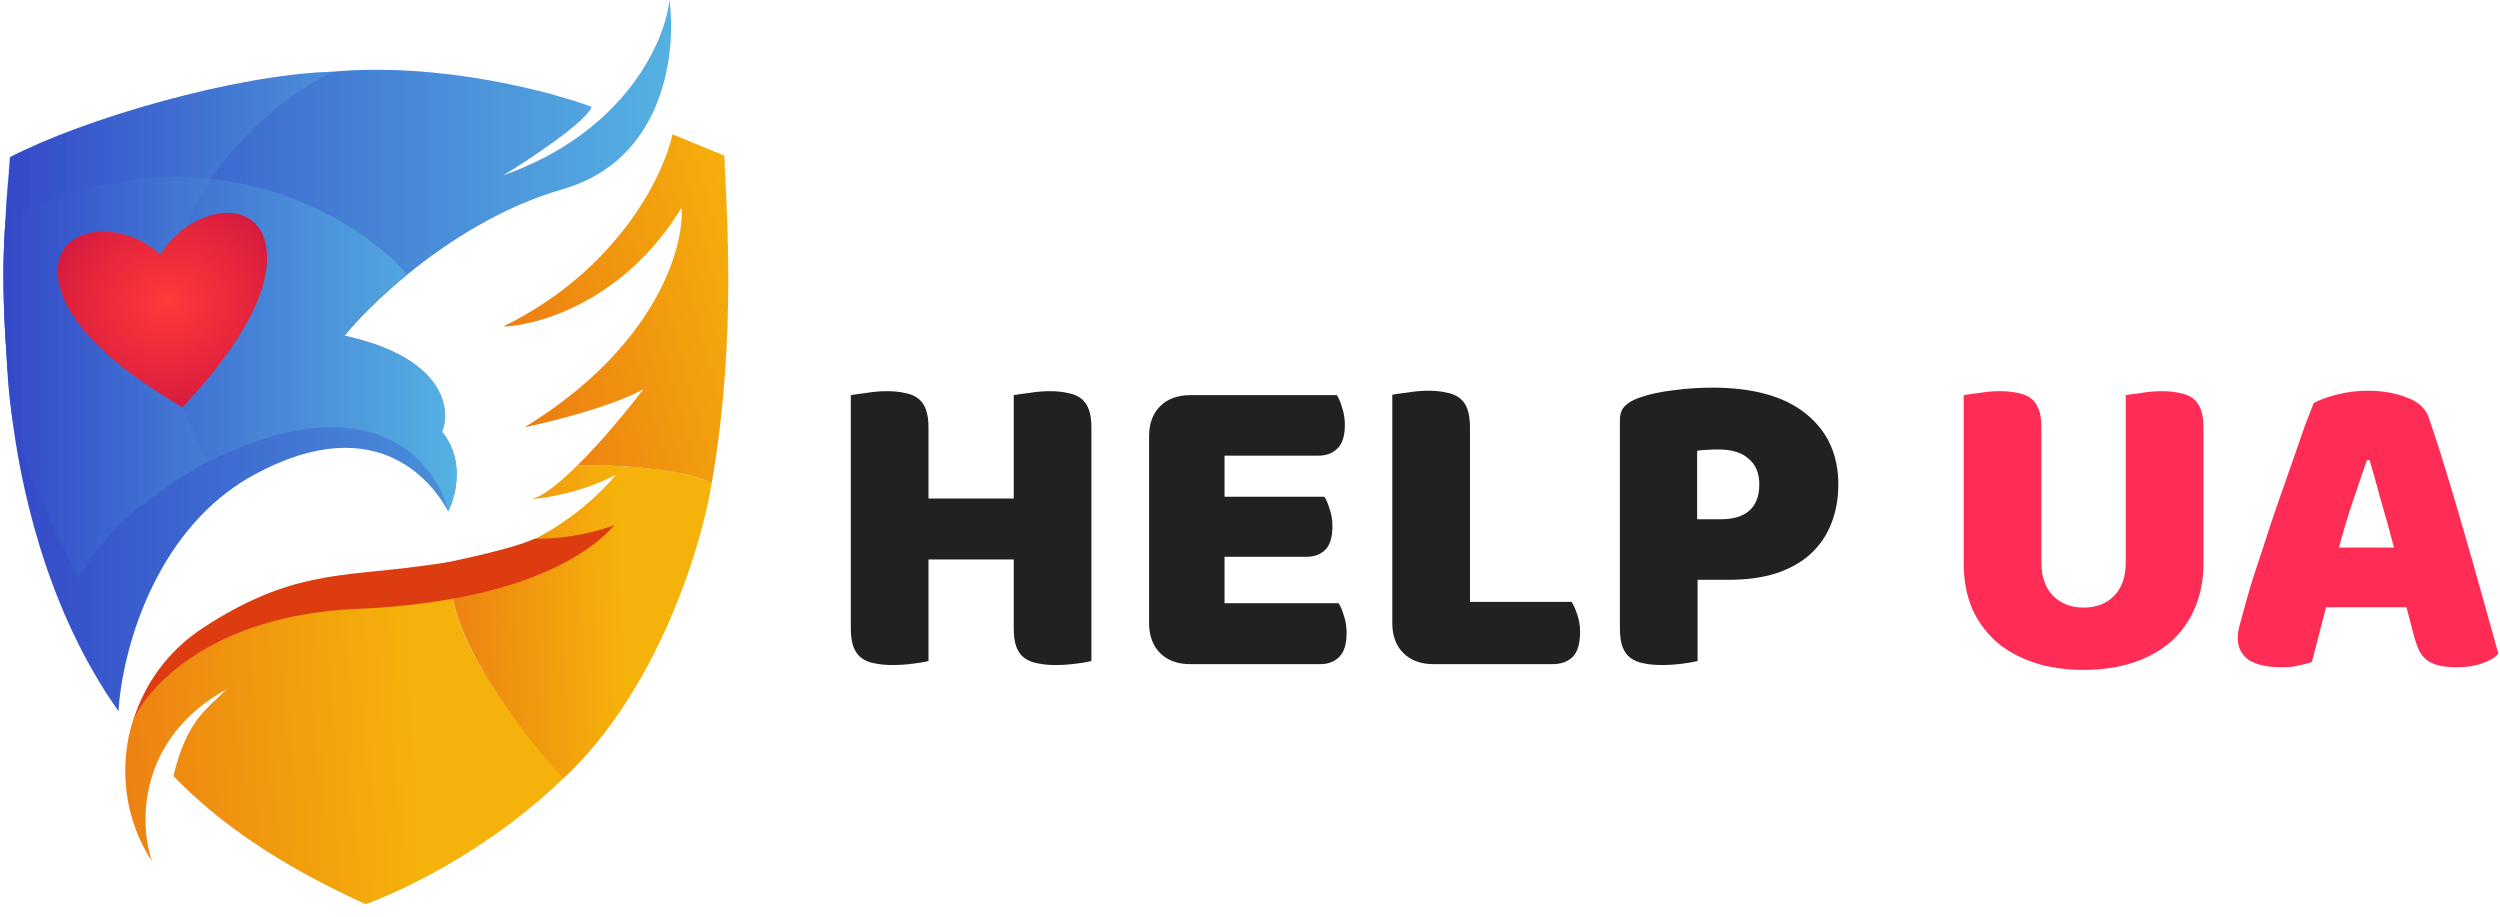 <svg width="150" height="55" viewBox="0 0 150 55" fill="none" xmlns="http://www.w3.org/2000/svg"><g clip-path="url(#clip0_3522_30691)"><path d="M13.611 41.342C8.19 44.345 8.361 49.491 9.124 51.689C7.496 49.221 7.073 46.059 7.993 43.173C8.919 41.098 12.915 36.855 21.486 36.489C23.651 36.396 25.532 36.184 27.163 35.895C27.822 39.594 31.929 44.639 33.847 46.653C29.708 50.68 24.824 53.17 21.944 54.253C16.724 51.872 13.153 49.4 10.406 46.561C11.23 43.11 12.512 42.471 13.611 41.342Z" fill="url(#paint0_linear_3522_30691)"></path><path d="M0.608 9.431C5.004 7.142 14.069 4.487 19.929 4.304C26.302 3.718 32.962 5.464 35.496 6.41C35.203 7.289 31.833 9.523 30.185 10.53C37.583 7.893 39.921 2.411 40.165 0C40.593 3.052 39.909 9.596 33.756 11.354C30.139 12.388 26.873 14.483 24.429 16.482C22.714 17.884 21.404 19.239 20.662 20.145C26.668 21.463 27.071 24.54 26.522 25.914C27.914 27.599 27.346 29.79 26.888 30.675C26.156 29.302 22.859 24.357 15.259 28.477C14.693 28.784 14.163 29.128 13.668 29.502C8.843 33.142 7.276 39.626 7.11 42.67C2.623 36.352 1.158 28.661 0.7 24.815C0.545 23.853 0.444 22.556 0.381 21.153C0.218 18.809 0.112 15.898 0.334 13.186C0.384 11.741 0.517 10.896 0.608 9.431Z" fill="url(#paint1_linear_3522_30691)"></path><path d="M36.961 28.478C35.056 29.503 32.81 29.882 31.924 29.943C32.622 29.761 33.591 28.951 34.637 27.928C36.578 27.866 41.142 28.075 42.695 29.027C42.115 32.659 39.527 41.352 33.813 46.7C31.894 44.686 27.822 39.55 27.163 35.85C27.09 35.292 26.945 34.092 26.945 33.754C28.681 33.392 31.369 32.707 32.199 32.279C34.427 31.131 36.177 29.447 36.961 28.478Z" fill="url(#paint2_linear_3522_30691)"></path><path d="M30.185 19.595C37.071 16.225 39.83 10.499 40.349 8.058L43.462 9.34C43.553 12.27 44.251 20.145 42.695 29.027C41.142 28.074 36.578 27.865 34.637 27.928C36.117 26.48 37.714 24.512 38.609 23.349C36.777 24.375 33.084 25.303 31.467 25.639C39.378 20.804 41.051 14.834 40.898 12.453C37.528 18.02 32.352 19.534 30.185 19.595Z" fill="url(#paint3_linear_3522_30691)"></path><path d="M12.236 37.634C17.455 34.246 20.444 34.612 25.205 33.971C25.48 33.934 26.54 33.8 27.037 33.697C28.772 33.335 31.243 32.751 32.073 32.323C34.124 32.361 36.135 31.805 36.867 31.499C36.063 32.449 33.511 34.798 27.069 35.941C25.438 36.231 23.557 36.443 21.392 36.535C12.822 36.901 8.917 41.144 7.991 43.22C8.675 41.073 10.01 39.079 12.236 37.634Z" fill="#DC3C10"></path><path d="M7.659 31.035C9.124 29.717 11.444 28.288 12.421 27.739C22.237 22.831 26.156 27.647 26.888 30.669C27.346 29.784 27.914 27.593 26.522 25.908C27.071 24.534 26.668 21.457 20.662 20.139C21.404 19.233 22.714 17.878 24.429 16.476C21.317 12.875 12.024 7.32 0.334 13.18C-0.033 17.667 0.495 22.696 0.7 24.809C0.92 27.08 3.508 32.439 4.729 34.698C5.095 34.027 6.194 32.354 7.659 31.035Z" fill="url(#paint4_linear_3522_30691)"></path><path d="M7.659 30.95C9.124 29.631 11.444 28.203 12.421 27.654C5.828 15.127 14.736 6.898 19.986 4.304C14.126 4.487 4.969 7.142 0.574 9.431C0.482 10.897 0.384 11.65 0.334 13.094C-0.033 17.581 0.495 22.61 0.7 24.723C0.92 26.994 3.508 32.354 4.729 34.612C5.095 33.941 6.194 32.268 7.659 30.95Z" fill="url(#paint5_linear_3522_30691)" fill-opacity="0.35"></path><path d="M15.871 14.377C16.625 16.95 14.533 20.64 10.944 24.433C6.429 21.81 3.466 18.922 3.462 16.241C3.458 13.56 7.202 13.088 9.622 15.279C11.325 12.493 15.117 11.804 15.871 14.377Z" fill="url(#paint6_radial_3522_30691)"></path><path d="M65.485 39.663C65.29 39.716 64.979 39.769 64.553 39.822C64.144 39.875 63.736 39.902 63.328 39.902C62.919 39.902 62.555 39.866 62.236 39.796C61.934 39.743 61.676 39.637 61.463 39.478C61.25 39.319 61.09 39.098 60.984 38.815C60.877 38.532 60.824 38.161 60.824 37.702V33.567H55.71V39.663C55.514 39.716 55.204 39.769 54.778 39.822C54.369 39.875 53.961 39.902 53.552 39.902C53.144 39.902 52.78 39.866 52.46 39.796C52.158 39.743 51.901 39.637 51.688 39.478C51.475 39.319 51.315 39.098 51.208 38.815C51.102 38.532 51.048 38.161 51.048 37.702V23.708C51.244 23.673 51.554 23.629 51.98 23.576C52.407 23.505 52.815 23.47 53.206 23.47C53.614 23.47 53.969 23.505 54.271 23.576C54.591 23.629 54.857 23.735 55.071 23.894C55.283 24.053 55.443 24.274 55.55 24.556C55.657 24.839 55.71 25.21 55.71 25.67V29.91H60.824V23.708C61.019 23.673 61.33 23.629 61.756 23.576C62.182 23.505 62.591 23.47 62.981 23.47C63.39 23.47 63.745 23.505 64.047 23.576C64.366 23.629 64.633 23.735 64.846 23.894C65.059 24.053 65.219 24.274 65.325 24.556C65.432 24.839 65.485 25.21 65.485 25.67V39.663Z" fill="#212121"></path><path d="M68.945 26.174C68.945 25.414 69.167 24.813 69.611 24.372C70.055 23.93 70.658 23.709 71.422 23.709H80.212C80.336 23.904 80.443 24.16 80.532 24.478C80.638 24.796 80.692 25.131 80.692 25.485C80.692 26.156 80.54 26.633 80.239 26.916C79.955 27.199 79.573 27.34 79.093 27.34H73.473V29.805H79.466C79.591 29.999 79.697 30.255 79.786 30.573C79.892 30.874 79.946 31.201 79.946 31.554C79.946 32.225 79.804 32.703 79.519 32.985C79.235 33.268 78.853 33.409 78.374 33.409H73.473V36.192H80.318C80.443 36.386 80.549 36.643 80.638 36.961C80.745 37.279 80.798 37.614 80.798 37.968C80.798 38.639 80.647 39.125 80.345 39.425C80.061 39.708 79.679 39.849 79.2 39.849H71.422C70.658 39.849 70.055 39.629 69.611 39.187C69.167 38.745 68.945 38.144 68.945 37.385V26.174Z" fill="#212121"></path><path d="M86.015 39.849C85.251 39.849 84.647 39.628 84.203 39.186C83.76 38.744 83.538 38.144 83.538 37.384V23.682C83.733 23.647 84.043 23.602 84.47 23.549C84.896 23.479 85.305 23.443 85.695 23.443C86.104 23.443 86.459 23.479 86.76 23.549C87.08 23.602 87.346 23.708 87.559 23.867C87.773 24.026 87.933 24.247 88.039 24.53C88.145 24.813 88.199 25.184 88.199 25.643V36.112H94.299C94.423 36.306 94.538 36.571 94.645 36.907C94.751 37.225 94.805 37.56 94.805 37.914C94.805 38.621 94.654 39.124 94.352 39.425C94.05 39.708 93.65 39.849 93.153 39.849H86.015Z" fill="#212121"></path><path d="M103.24 31.156C103.986 31.156 104.554 30.988 104.945 30.652C105.353 30.299 105.558 29.769 105.558 29.062C105.558 28.39 105.344 27.878 104.918 27.525C104.51 27.154 103.906 26.968 103.107 26.968C102.823 26.968 102.583 26.977 102.388 26.995C102.21 26.995 102.024 27.012 101.828 27.048V31.156H103.24ZM101.855 39.663C101.66 39.716 101.349 39.769 100.923 39.822C100.514 39.875 100.106 39.902 99.698 39.902C99.289 39.902 98.925 39.866 98.606 39.796C98.304 39.743 98.046 39.637 97.833 39.478C97.62 39.319 97.46 39.098 97.353 38.815C97.247 38.532 97.194 38.161 97.194 37.702V25.219C97.194 24.848 97.291 24.565 97.487 24.371C97.7 24.159 97.984 23.991 98.339 23.867C98.943 23.655 99.626 23.505 100.39 23.417C101.172 23.311 101.953 23.258 102.734 23.258C105.185 23.258 107.058 23.779 108.354 24.821C109.651 25.864 110.299 27.278 110.299 29.062C110.299 29.928 110.157 30.714 109.873 31.421C109.606 32.11 109.198 32.711 108.647 33.223C108.115 33.718 107.431 34.106 106.596 34.389C105.779 34.654 104.83 34.787 103.746 34.787H101.855V39.663Z" fill="#212121"></path><path d="M132.206 33.833C132.206 34.787 132.038 35.661 131.7 36.456C131.381 37.234 130.91 37.905 130.289 38.471C129.667 39.018 128.912 39.442 128.024 39.743C127.137 40.043 126.133 40.193 125.015 40.193C123.896 40.193 122.893 40.043 122.005 39.743C121.117 39.442 120.362 39.018 119.741 38.471C119.119 37.905 118.64 37.234 118.302 36.456C117.983 35.661 117.823 34.787 117.823 33.833V23.708C118.018 23.673 118.329 23.629 118.755 23.576C119.181 23.505 119.59 23.47 119.98 23.47C120.389 23.47 120.744 23.505 121.046 23.576C121.365 23.629 121.632 23.735 121.845 23.894C122.058 24.053 122.218 24.274 122.324 24.556C122.431 24.839 122.484 25.21 122.484 25.67V33.753C122.484 34.601 122.715 35.264 123.177 35.741C123.656 36.218 124.269 36.456 125.015 36.456C125.778 36.456 126.391 36.218 126.853 35.741C127.314 35.264 127.545 34.601 127.545 33.753V23.708C127.74 23.673 128.051 23.629 128.477 23.576C128.903 23.505 129.312 23.47 129.703 23.47C130.111 23.47 130.466 23.505 130.768 23.576C131.088 23.629 131.354 23.735 131.567 23.894C131.78 24.053 131.94 24.274 132.047 24.556C132.153 24.839 132.206 25.21 132.206 25.67V33.833Z" fill="#FF2D55"></path><path d="M138.819 24.185C139.12 24.009 139.573 23.841 140.177 23.682C140.798 23.523 141.42 23.443 142.041 23.443C142.929 23.443 143.711 23.576 144.386 23.841C145.078 24.088 145.522 24.486 145.717 25.034C146.037 25.952 146.383 27.021 146.756 28.241C147.129 29.46 147.502 30.723 147.875 32.03C148.248 33.32 148.612 34.601 148.967 35.873C149.322 37.128 149.633 38.241 149.899 39.213C149.686 39.46 149.367 39.654 148.94 39.796C148.514 39.955 148.008 40.034 147.422 40.034C146.996 40.034 146.632 39.999 146.33 39.928C146.046 39.858 145.806 39.752 145.611 39.61C145.433 39.469 145.282 39.283 145.158 39.054C145.051 38.824 144.954 38.559 144.865 38.258L144.386 36.43H139.564C139.422 36.96 139.28 37.508 139.138 38.073C138.996 38.638 138.854 39.186 138.712 39.716C138.463 39.804 138.197 39.875 137.913 39.928C137.646 39.999 137.318 40.034 136.927 40.034C136.022 40.034 135.347 39.884 134.903 39.584C134.477 39.266 134.264 38.833 134.264 38.285C134.264 38.038 134.299 37.79 134.37 37.543C134.441 37.296 134.521 37.004 134.61 36.668C134.734 36.191 134.903 35.599 135.116 34.893C135.347 34.186 135.596 33.426 135.862 32.613C136.128 31.783 136.412 30.935 136.714 30.069C137.016 29.203 137.3 28.39 137.567 27.631C137.833 26.853 138.073 26.164 138.286 25.564C138.517 24.963 138.694 24.503 138.819 24.185ZM142.015 27.604C141.766 28.346 141.482 29.177 141.162 30.096C140.861 30.997 140.585 31.916 140.337 32.852H143.64C143.391 31.898 143.134 30.97 142.867 30.069C142.619 29.15 142.388 28.329 142.175 27.604H142.015Z" fill="#FF2D55"></path></g><defs><linearGradient id="paint0_linear_3522_30691" x1="3.687" y1="55.26" x2="25.389" y2="54.253" gradientUnits="userSpaceOnUse"><stop stop-color="#EB7614"></stop><stop offset="1" stop-color="#F5B20A"></stop></linearGradient><linearGradient id="paint1_linear_3522_30691" x1="-1.141" y1="25.468" x2="48.096" y2="25.468" gradientUnits="userSpaceOnUse"><stop stop-color="#3245C7"></stop><stop offset="1" stop-color="#5CC6E7"></stop></linearGradient><linearGradient id="paint2_linear_3522_30691" x1="24.656" y1="47.73" x2="37.654" y2="47.377" gradientUnits="userSpaceOnUse"><stop stop-color="#EB7614"></stop><stop offset="1" stop-color="#F5B20A"></stop></linearGradient><linearGradient id="paint3_linear_3522_30691" x1="30.242" y1="28.935" x2="50.114" y2="23.336" gradientUnits="userSpaceOnUse"><stop stop-color="#EB7614"></stop><stop offset="0.915" stop-color="#F5B20A"></stop></linearGradient><linearGradient id="paint4_linear_3522_30691" x1="-0.708" y1="24.992" x2="32.714" y2="24.992" gradientUnits="userSpaceOnUse"><stop stop-color="#3245C7"></stop><stop offset="1" stop-color="#5CC6E7"></stop></linearGradient><linearGradient id="paint5_linear_3522_30691" x1="-0.458" y1="22.394" x2="23.851" y2="22.394" gradientUnits="userSpaceOnUse"><stop stop-color="#3245C7"></stop><stop offset="1" stop-color="#5CC6E7"></stop></linearGradient><radialGradient id="paint6_radial_3522_30691" cx="0" cy="0" r="1" gradientUnits="userSpaceOnUse" gradientTransform="translate(10.072 18.122) rotate(81.787) scale(6.371 7.188)"><stop stop-color="#FF3A3A"></stop><stop offset="1" stop-color="#D81C3E"></stop></radialGradient><clipPath id="clip0_3522_30691"><rect width="150" height="54.435" fill="#212121"></rect></clipPath></defs></svg>